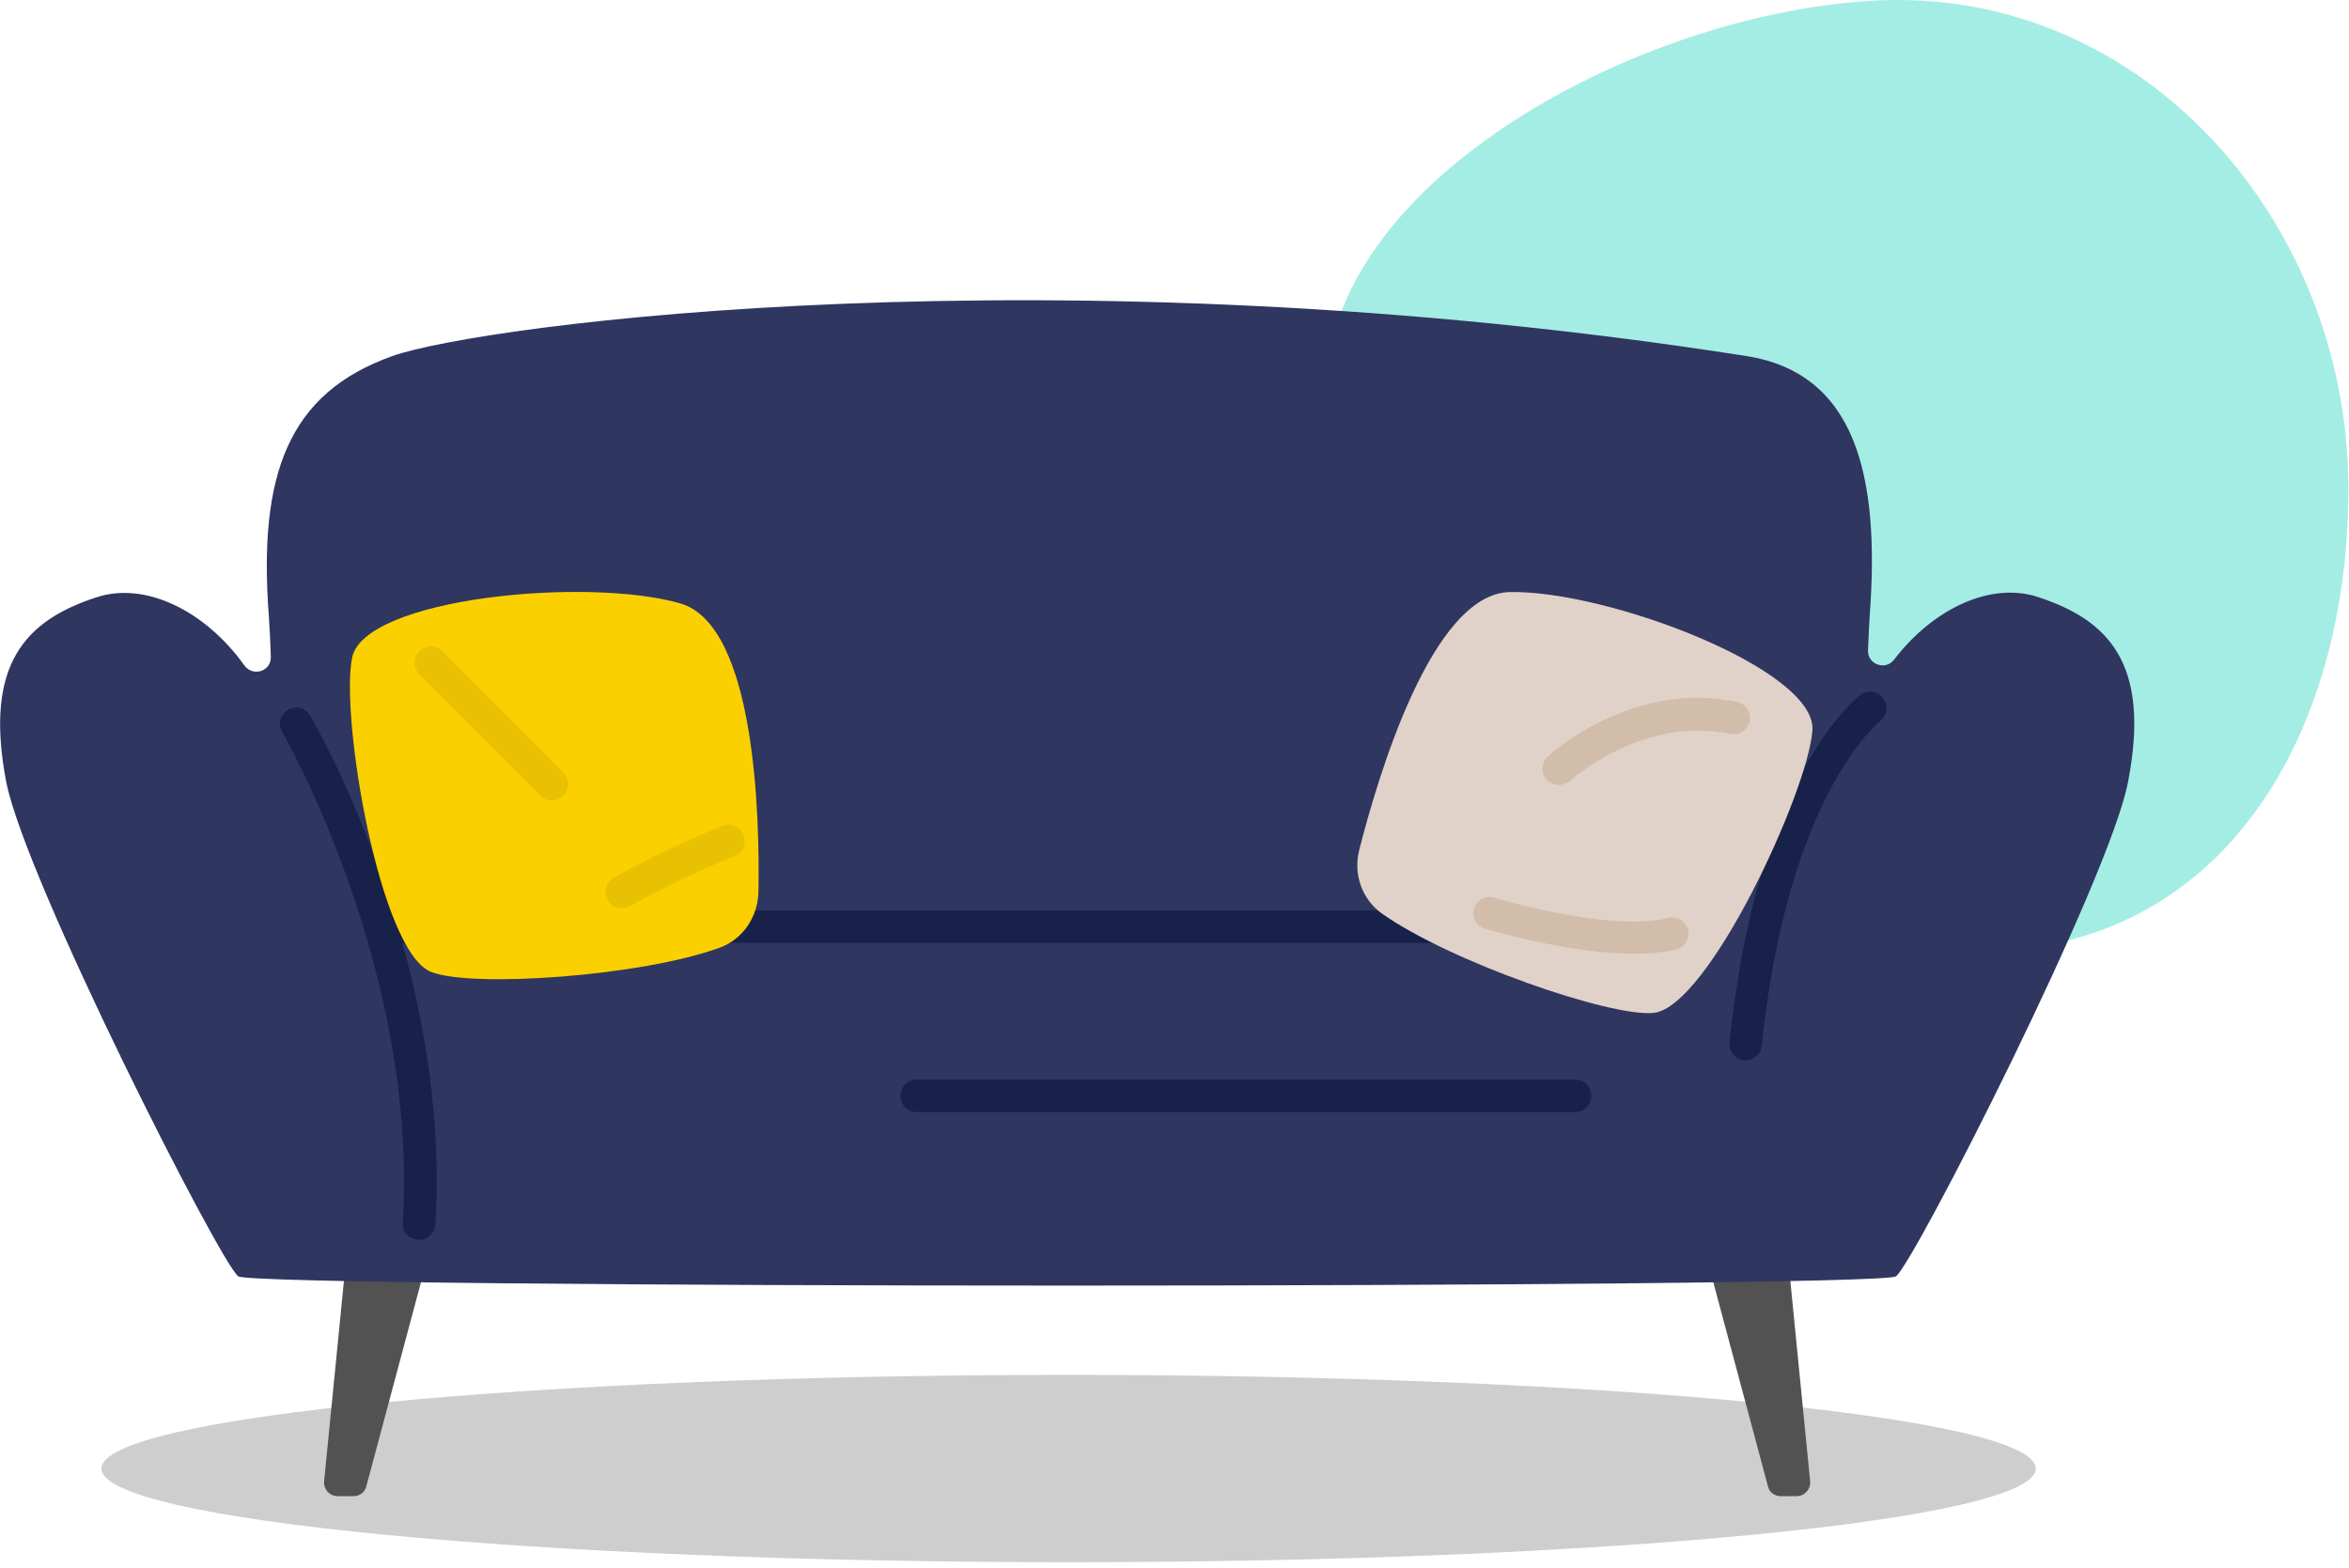 <svg width="361" height="241" viewBox="0 0 361 241" fill="none" xmlns="http://www.w3.org/2000/svg">
<path fill-rule="evenodd" clip-rule="evenodd" d="M297.087 145.877C255.612 141.693 221.282 111.543 206.24 73.113C191.198 34.683 247.832 1.946 288.623 0.07C329.414 -1.805 360.903 34.152 360.903 75.107C360.903 116.063 338.563 150.061 297.087 145.877Z" fill="#A4EDE4"/>
<g clip-path="url(#clip0)">
<path d="M164.224 240.112C246.314 240.112 312.861 233.667 312.861 225.716C312.861 217.765 246.314 211.32 164.224 211.32C82.135 211.32 15.588 217.765 15.588 225.716C15.588 233.667 82.135 240.112 164.224 240.112Z" fill="#CECECE"/>
<path d="M54.309 229.965H51.91C50.661 229.965 49.712 228.915 49.812 227.665L53.059 194.824H65.3L56.307 228.415C56.107 229.365 55.258 229.965 54.309 229.965Z" fill="#525252"/>
<path d="M273.691 229.965H276.089C277.338 229.965 278.287 228.915 278.187 227.665L274.94 194.824H262.699L271.692 228.415C271.892 229.365 272.742 229.965 273.691 229.965Z" fill="#525252"/>
<path d="M313.161 91.751C305.967 89.401 297.124 93.5 291.078 101.398C289.779 103.098 287.031 102.148 287.081 99.999C287.131 98.349 287.231 96.599 287.331 94.75C288.98 72.955 285.133 57.309 268.296 54.71C162.326 38.114 73.844 49.911 60.354 54.71C44.266 60.409 39.67 72.955 41.319 94.75C41.469 96.999 41.569 99.099 41.618 100.998C41.668 103.198 38.871 104.047 37.572 102.298C31.526 93.85 22.333 89.351 14.839 91.801C3.947 95.35 -2.498 102.048 0.949 120.143C3.847 135.139 33.924 194.274 36.622 196.174C39.37 198.073 288.68 198.073 291.378 196.174C294.076 194.274 324.203 135.139 327.051 120.143C330.548 101.998 324.053 95.3 313.161 91.751Z" fill="#2F365F"/>
<path d="M64.401 190.574C62.852 190.474 61.803 189.325 61.903 187.925C64.301 148.835 43.567 112.844 43.367 112.494C42.667 111.295 43.067 109.795 44.266 109.095C45.465 108.396 46.964 108.795 47.664 109.995C48.563 111.495 69.397 147.685 66.899 188.275C66.799 189.525 65.7 190.574 64.401 190.574Z" fill="#182149"/>
<path d="M268.296 162.982C268.196 162.982 268.146 162.982 268.046 162.982C266.697 162.832 265.698 161.632 265.798 160.233C270.045 118.993 285.283 107.296 285.933 106.796C287.032 105.947 288.581 106.197 289.43 107.346C290.229 108.446 290.029 109.996 288.93 110.845C288.78 110.945 274.741 122.092 270.744 160.733C270.644 161.982 269.545 162.982 268.296 162.982Z" fill="#182149"/>
<path d="M261.101 144.937H60.004C58.605 144.937 57.506 143.837 57.506 142.437C57.506 141.038 58.605 139.938 60.004 139.938H261.101C262.5 139.938 263.599 141.038 263.599 142.437C263.599 143.837 262.5 144.937 261.101 144.937Z" fill="#182149"/>
<path d="M212.338 140.387C209.29 138.188 207.941 134.289 208.891 130.64C211.738 119.442 220.032 91.25 232.023 91C247.012 90.7 279.187 102.897 278.538 112.244C277.888 121.592 262.6 154.733 254.156 155.683C247.511 156.383 222.68 147.735 212.338 140.387Z" fill="#E0D2C8"/>
<path d="M242.065 170.93H140.892C139.493 170.93 138.394 169.83 138.394 168.43C138.394 167.031 139.493 165.931 140.892 165.931H242.065C243.464 165.931 244.563 167.031 244.563 168.43C244.563 169.83 243.464 170.93 242.065 170.93Z" fill="#182149"/>
<path d="M239.568 120.643C238.918 120.643 238.219 120.393 237.719 119.843C236.77 118.843 236.87 117.244 237.869 116.294C238.369 115.794 250.859 104.497 266.947 107.896C268.296 108.196 269.145 109.496 268.896 110.845C268.596 112.195 267.297 113.095 265.948 112.795C252.358 109.996 241.416 119.893 241.317 119.993C240.767 120.443 240.167 120.643 239.568 120.643Z" fill="#D1BDA9"/>
<path d="M251.058 146.586C241.016 146.586 228.825 142.887 228.176 142.737C226.877 142.337 226.127 140.937 226.527 139.638C226.927 138.338 228.326 137.588 229.625 137.988C229.825 138.038 247.461 143.387 256.354 141.087C257.703 140.737 259.052 141.537 259.402 142.887C259.752 144.236 258.952 145.586 257.603 145.936C255.705 146.386 253.457 146.586 251.058 146.586Z" fill="#D1BDA9"/>
<path d="M110.666 145.636C114.213 144.336 116.462 140.887 116.562 137.088C116.761 125.541 116.112 96.148 104.571 92.749C90.182 88.6 55.958 91.9 54.109 101.097C52.261 110.295 58.356 146.286 66.25 149.385C72.545 151.884 98.775 150.035 110.666 145.636Z" fill="#FAD000"/>
<path d="M84.786 123.041C84.136 123.041 83.487 122.792 83.037 122.292L64.451 103.646C63.502 102.647 63.502 101.097 64.451 100.097C65.451 99.148 66.999 99.098 67.999 100.097L86.584 118.743C87.534 119.742 87.534 121.292 86.584 122.292C86.085 122.792 85.435 123.041 84.786 123.041Z" fill="#E8C103"/>
<path d="M95.528 139.587C94.678 139.587 93.829 139.137 93.379 138.338C92.68 137.138 93.13 135.588 94.329 134.938C102.073 130.49 110.666 127.091 111.016 126.941C112.315 126.441 113.764 127.041 114.264 128.34C114.763 129.64 114.164 131.089 112.865 131.589C112.765 131.639 104.221 135.038 96.827 139.287C96.377 139.437 95.927 139.587 95.528 139.587Z" fill="#E8C103"/>
</g>
<defs>
<clipPath id="clip0">
<rect y="46.112" width="328" height="194" fill="white"/>
</clipPath>
</defs>
</svg>
